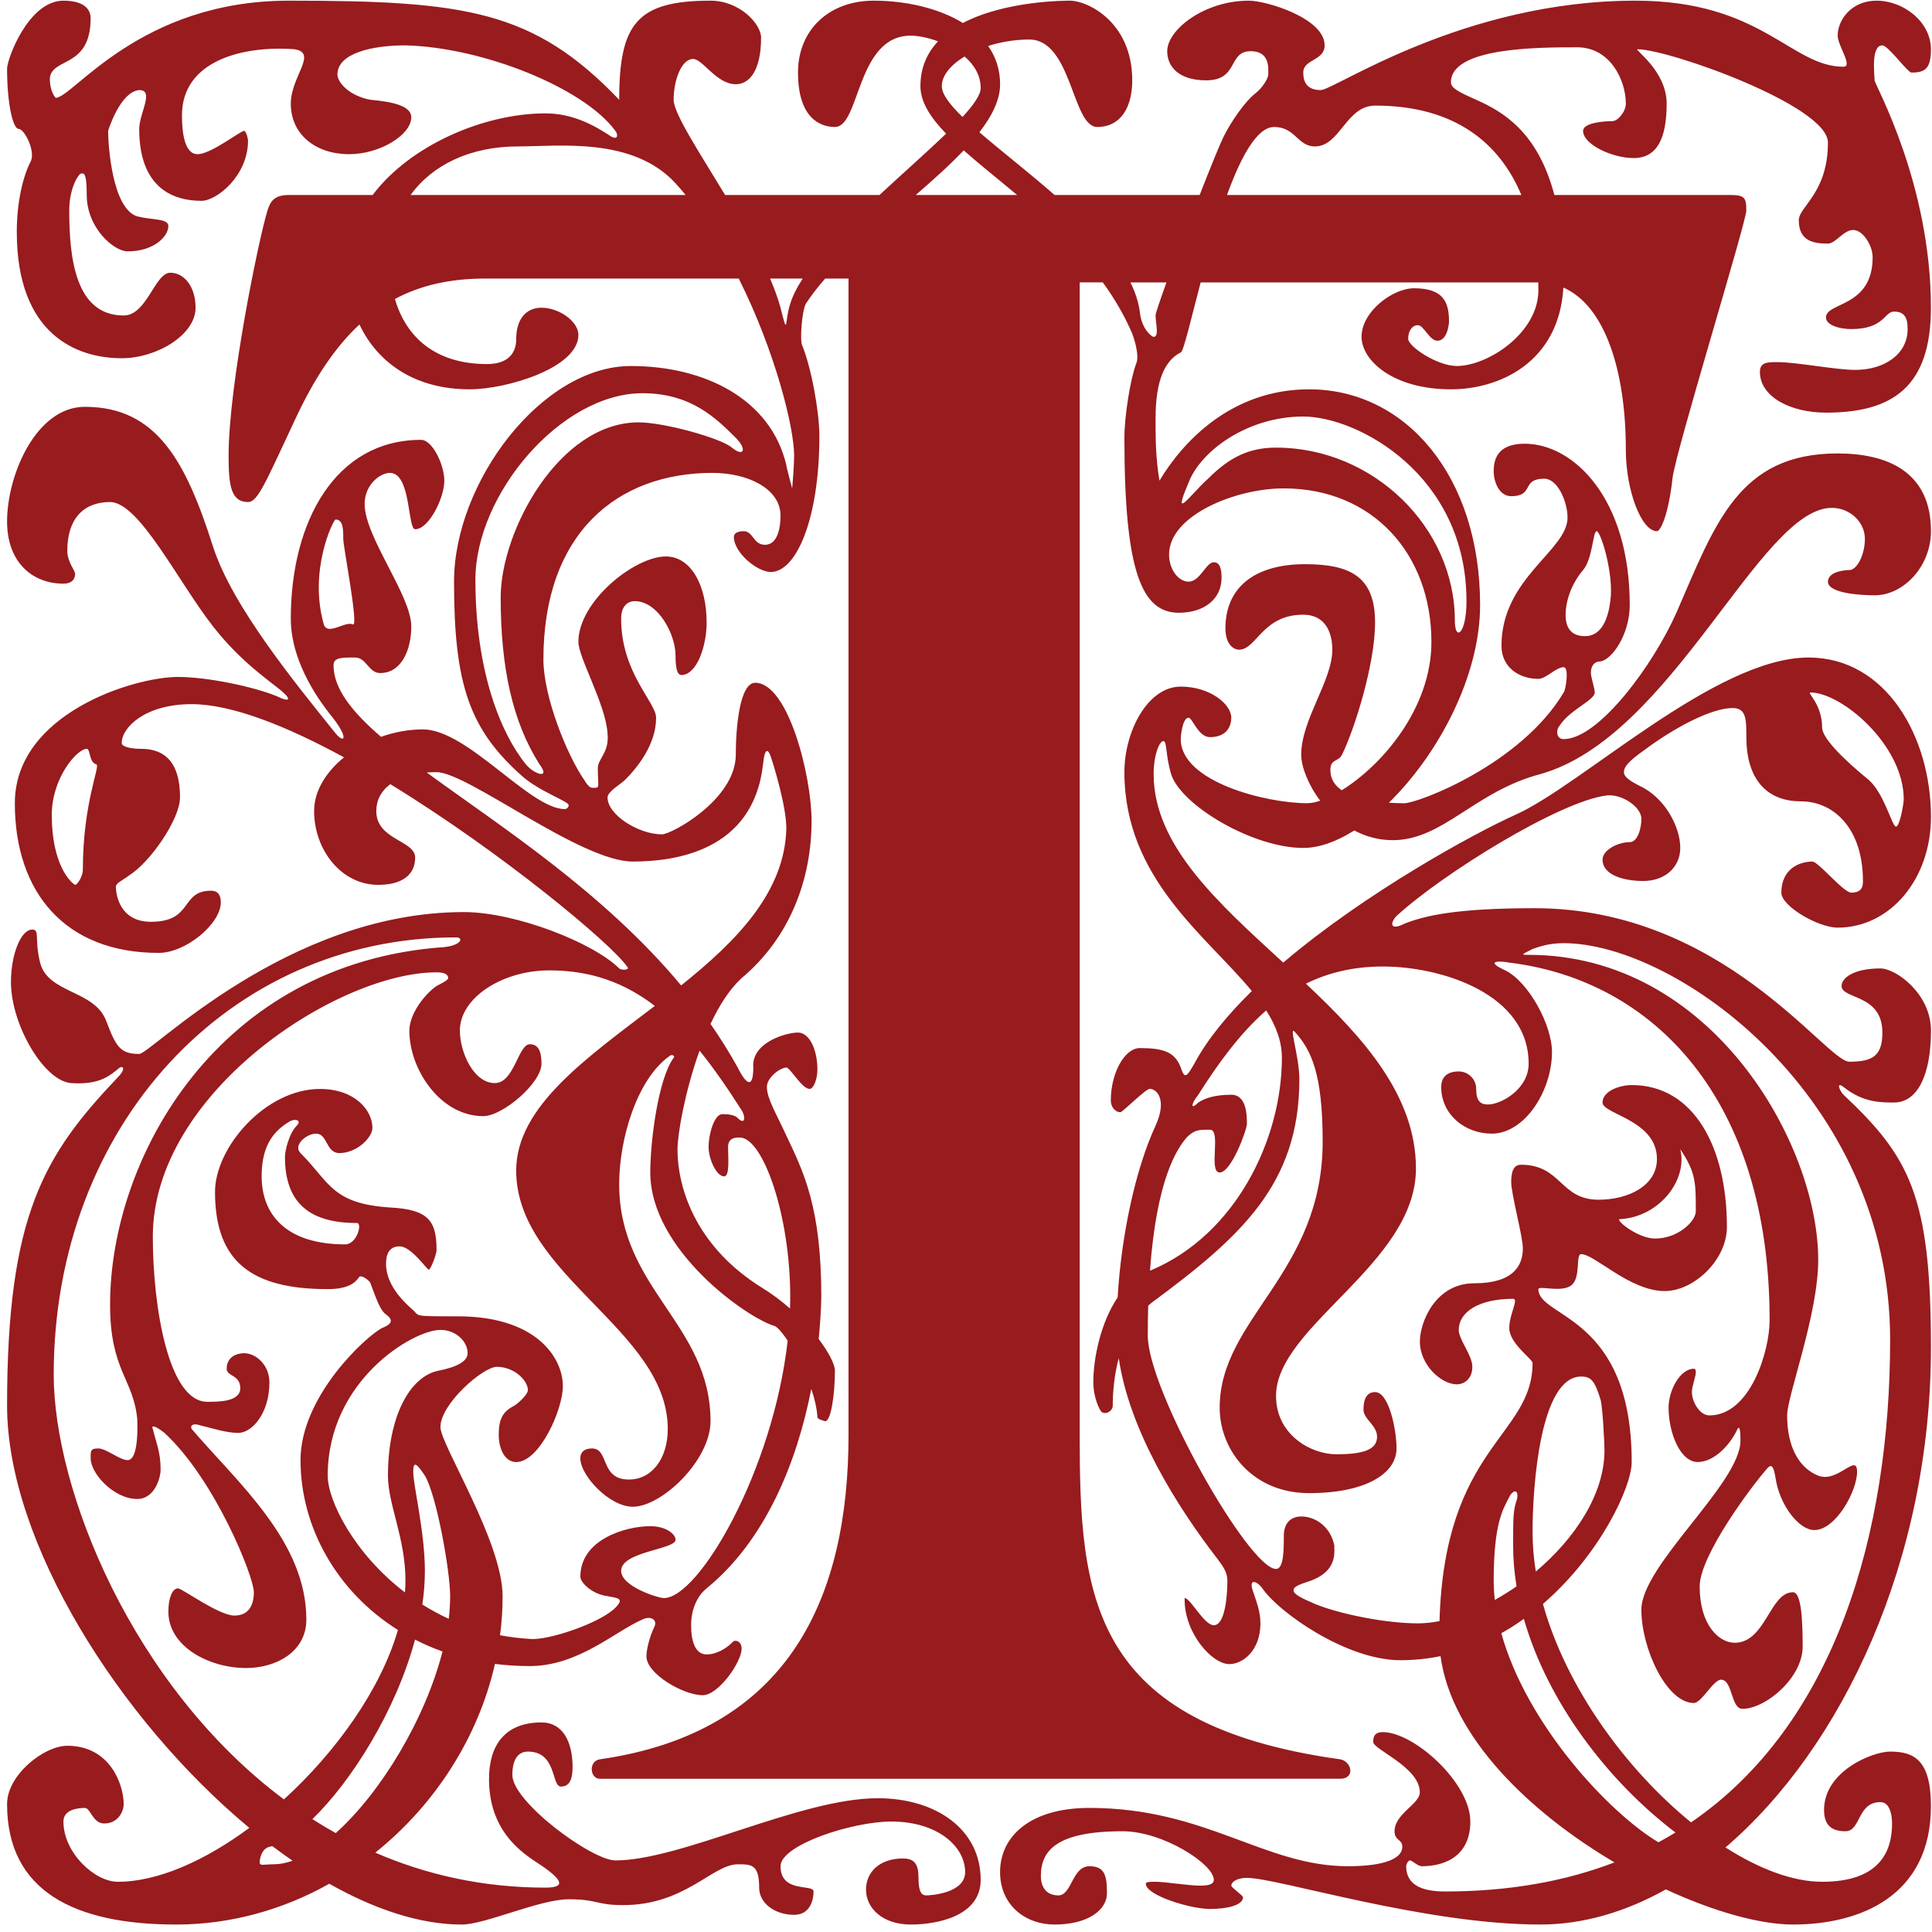 <?xml version="1.0" encoding="utf-8"?>
<!-- Generator: Adobe Illustrator 12.0.0, SVG Export Plug-In  -->
<!DOCTYPE svg PUBLIC "-//W3C//DTD SVG 1.1//EN" "http://www.w3.org/Graphics/SVG/1.1/DTD/svg11.dtd">
<svg  version="1.1" xmlns="http://www.w3.org/2000/svg" xmlns:xlink="http://www.w3.org/1999/xlink" xmlns:a="http://ns.adobe.com/AdobeSVGViewerExtensions/3.0/"
	 width="171" height="171" viewBox="-0.626 -0.059 171 171" enable-background="new -0.626 -0.059 171 171" xml:space="preserve">
<defs>
</defs>
<path fill="#981B1E" d="M103.029,68.457c-0.517-1.72-0.345-2.924-0.688-2.924s-0.859,1.204-0.859,2.924
	c0,6.313,5.712,11.398,11.47,16.684c7.312-6.215,16.867-11.421,20.522-13.072c5.848-2.58,17.716-13.932,25.972-13.932
	c6.88,0,10.837,7.052,10.837,14.104c0,5.504-3.613,9.804-8.257,9.804c-1.72,0-4.987-1.893-4.987-3.096
	c0-2.064,1.547-2.752,2.752-2.752c0.516,0,2.752,2.752,3.439,2.752c1.031,0,1.031-0.688,1.031-1.032
	c0-4.644-2.579-7.052-5.504-7.052c-3.096,0-4.815-2.064-4.815-5.676c0-1.548,0-2.58-1.204-2.58c-1.893,0-5.16,1.72-7.912,3.784
	c-1.203,0.86-1.72,1.376-1.72,1.892c0,0.344,0.344,0.688,1.376,1.204c2.236,1.032,3.611,3.612,3.611,5.504
	c0,1.72-1.375,2.924-3.268,2.924c-1.72,0-3.611-0.516-3.611-1.892c0-0.86,1.375-1.548,2.408-1.548c0.688,0,1.031-1.204,1.031-2.064
	c0-1.032-1.72-2.236-3.096-2.064c-4.129,0.516-14.448,6.88-18.576,10.664c-0.516,0.516-0.688,1.376,0.688,0.688
	c1.721-0.688,4.473-1.376,11.524-1.376c16.685,0,25.8,13.587,27.864,13.587s2.924-0.516,2.924-2.58c0-3.439-3.611-2.924-3.611-4.127
	c0-0.688,1.031-1.549,3.439-1.549c1.376,0,4.473,2.236,4.473,5.504c0,3.957-1.205,6.364-3.269,6.364c-1.204,0-2.753,0-4.472-1.376
	c-0.688-0.516-0.345,0.344,0,0.688c5.848,5.505,7.74,8.945,7.74,22.361c0,18.824-7.832,35.398-18.186,44.26
	c3.002,1.918,5.984,3.039,8.553,3.039c5.16,0,6.191-2.752,6.191-5.16c0-0.172,0-1.891-1.031-1.891c-2.064,0-1.721,2.58-3.096,2.58
	c-1.205,0-1.893-0.518-1.893-1.893c0-3.439,4.301-5.16,5.848-5.16c2.064,0,3.613,0.688,3.613,4.816
	c0,7.912-6.193,10.492-12.213,10.492c-2.91,0-6.993-1.141-11.252-3.109c-3.589,2.01-7.353,3.109-11.107,3.109
	c-10.32,0-23.221-4.129-25.973-4.129c-0.86,0-1.376,0.344-1.376,0.688c0,0.174,1.032,0.861,1.032,1.033
	c0,0.688-1.377,1.031-2.924,1.031c-1.721,0-5.677-1.203-5.677-2.234c0-0.172,0.345-0.174,0.86-0.174
	c0.859,0,2.924,0.344,3.956,0.344c0.86,0,1.204-0.172,1.204-0.516c0-1.375-4.473-4.299-8.084-4.299
	c-5.848,0-7.225,1.719-7.225,3.955c0,1.033,0.516,1.721,1.549,1.721c1.203,0,1.203-2.58,2.752-2.58c1.375,0,1.547,0.859,1.547,2.408
	c0,1.375-1.547,2.752-4.644,2.752c-2.58,0-4.815-1.721-4.815-4.645c0-3.096,2.58-5.676,7.912-5.676
	c10.319,0,15.479,5.16,22.875,5.16c3.269,0,4.816-0.688,4.816-1.721c0-0.688-0.688-0.516-0.688-1.375
	c0-1.549,2.236-2.408,2.236-3.441c0-2.234-4.129-3.783-4.129-4.471c0-0.689,0.344-0.861,0.86-0.861c2.752,0,7.739,4.473,7.739,7.912
	c0,2.924-2.063,3.957-4.299,3.957c-0.345,0-0.86-0.516-1.033-0.516c-0.172,0-0.344,0.344-0.344,0.516
	c0,1.547,1.205,2.236,3.44,2.236c5.702,0,10.677-0.916,14.993-2.574c-7.485-4.424-14.422-11.072-15.394-18.256
	c-1.135,0.234-2.321,0.361-3.556,0.361c-4.816,0-10.836-4.3-12.212-6.363c-0.517-0.688-1.204-0.86-0.86,0.172
	c0.344,1.031,0.688,1.892,0.688,2.924c0,2.408-1.548,3.611-2.753,3.611c-1.547,0-3.955-2.752-3.955-5.676v-0.172
	c0.516,0,1.72,2.408,2.58,2.408c1.031,0,1.203-2.752,1.203-3.956c0-0.688-0.344-1.204-0.859-1.892
	c-3.646-4.709-7.827-11.43-8.756-17.793c-0.377,1.416-0.532,2.888-0.532,4.205c0,0.516-0.688,0.859-1.032,0.516
	c-0.344-0.516-0.688-1.549-0.688-2.58c0-2.118,0.644-5.282,2.152-7.511c0.333-5.573,1.592-11.382,3.352-15.193
	c1.031-2.236,0.172-3.269-0.516-3.269c-0.345,0-2.408,2.064-2.58,2.064c-0.517,0-0.86-0.516-0.86-1.032
	c0-2.407,1.204-4.644,2.58-4.644c2.063,0,3.096,0.344,3.612,1.72c0.344,1.032,0.516,0.86,1.203-0.345
	c1.154-2.152,2.943-4.322,5.086-6.422c-4.043-4.914-11.277-9.958-11.277-19.377c0-3.612,2.064-7.568,4.988-7.568
	c2.58,0,4.472,1.548,4.472,2.752c0,0.688-0.345,1.72-1.892,1.72c-1.033,0-1.549-1.72-1.893-1.72c-0.516,0-0.688,1.548-0.688,1.892
	c0,3.784,7.567,5.676,11.18,5.676c0.336,0,0.729-0.075,1.163-0.219c-1.086-1.445-1.679-3.027-1.679-4.081
	c0-3.096,2.752-6.536,2.752-9.288c0-1.376-0.517-3.096-2.58-3.096c-3.612,0-4.129,3.096-5.676,3.096
	c-0.517,0-1.205-0.516-1.205-1.892c0-3.612,2.58-5.676,7.053-5.676c4.128,0,6.191,1.204,6.191,5.16
	c0,3.784-1.892,9.632-2.924,11.696c-0.344,0.688-1.031,0.344-1.031,1.376c0,0.781,0.393,1.356,1.004,1.78
	c3.524-2.175,7.939-7.222,7.939-13.132c0-7.74-5.16-13.588-13.072-13.588c-4.3,0-10.148,2.408-10.148,5.848
	c0,1.376,0.861,2.408,1.721,2.408c1.032,0,1.548-1.72,2.236-1.72c0.516,0,0.688,0.516,0.688,1.376c0,1.892-1.548,3.096-3.783,3.096
	c-3.269,0-4.816-3.612-4.816-15.48c0-1.892,0.516-5.16,1.031-6.536c0.345-0.688-0.172-2.408-0.516-3.096
	c-0.67-1.479-1.496-2.85-2.424-4.128h-2.048v101.997c0,14.275,0.86,25.627,23.048,28.723c1.032,0.172,1.376,1.721,0,1.721H52.46
	c-0.86,0-1.032-1.549,0-1.721c16.856-2.408,22.017-14.447,22.017-28.723V24.596h-2.064c-0.654,0.743-1.234,1.488-1.721,2.236
	c-0.344,0.688-0.516,3.096-0.344,3.612c0.86,2.064,1.549,6.02,1.549,8.084c0,7.396-2.064,12.04-4.301,12.04
	c-1.203,0-3.268-1.72-3.268-3.096c0-0.344,0.344-0.516,0.859-0.516c0.86,0,0.86,1.204,1.893,1.204c1.204,0,1.376-1.72,1.376-2.58
	c0-2.408-2.924-3.784-6.021-3.784c-8.428,0-14.964,5.332-14.964,16.512c0,3.268,2.064,8.428,3.612,10.664
	c0.516,0.86,0.688,0.688,1.031,0.688c0.345,0,0.173-0.344,0.173-1.72c0-0.86,1.032-1.376,0.86-3.096
	c-0.172-2.58-2.58-6.708-2.58-8.084c0-3.612,4.988-7.568,7.74-7.568c2.235,0,3.611,2.58,3.611,5.848
	c0,2.064-0.859,4.644-2.236,4.644c-0.344,0-0.516-0.516-0.516-1.72c0-1.892-1.548-4.816-3.611-4.816
	c-0.688,0-1.205,0.516-1.205,1.548c0,4.816,3.096,7.396,3.096,8.772c0,2.408-1.719,4.472-2.752,5.504
	c-0.344,0.344-1.547,1.032-1.547,1.548c0,1.548,2.752,3.268,4.815,3.268c0.86,0,6.536-3.096,6.536-7.052
	c0-2.408,0.344-6.364,1.721-6.364c2.924,0,4.987,8.256,4.987,12.212c0,5.16-1.892,10.32-6.192,13.932
	c-1.067,0.971-1.985,2.421-2.752,4.052c0.86,1.234,1.668,2.52,2.408,3.86c0.86,1.72,1.376,1.72,1.376,0
	c-0.172-2.236,2.925-3.097,3.956-3.097c1.032,0,1.721,1.549,1.721,3.269c0,0.86-0.345,1.72-0.688,1.72
	c-0.688,0-1.72-1.892-2.063-1.892c-0.517,0-1.721,0.86-1.721,1.72c0,1.032,0.859,2.408,1.721,4.301
	c1.547,3.268,3.096,6.363,3.096,14.275c-0.025,1.171-0.1,2.425-0.232,3.731c0.922,1.214,1.436,2.267,1.436,2.805
	c0,2.063-0.344,4.472-0.859,4.472c0,0-0.688-0.172-0.688-0.344c-0.043-0.773-0.248-1.644-0.543-2.52
	c-1.267,6.471-4.032,13.377-9.262,17.656c-0.859,0.688-1.376,1.892-1.376,3.268s0.345,2.58,1.376,2.58
	c0.859,0,1.721-0.516,2.236-1.032c0.172-0.172,0.172-0.172,0.344-0.172s0.516,0.172,0.516,0.688c0,1.203-2.063,4.127-3.439,4.127
	c-1.721,0-4.988-1.892-4.988-3.439c0-0.688,0.344-1.893,0.688-2.58c0.345-0.688-0.344-1.031-1.031-0.688
	c-2.408,1.031-5.676,4.127-9.977,4.127c-1.063,0-2.092-0.065-3.086-0.191c-1.491,6.568-5.346,12.502-10.592,16.705
	c4.501,1.953,9.523,3.096,15.055,3.096c2.063,0,1.375-0.861-1.033-2.408c-2.063-1.377-3.955-3.441-3.955-7.225
	c0-2.924,1.375-4.988,4.644-4.988c1.892,0,2.752,1.721,2.752,3.957c0,1.203-0.344,1.719-1.032,1.719
	c-0.859,0-0.344-3.096-2.924-3.096c-0.859,0-1.376,0.688-1.376,2.064c0,2.408,7.052,7.568,9.116,7.568
	c5.848,0,16.34-5.504,23.221-5.504c5.16,0,9.115,2.752,9.115,7.223c0,3.268-3.955,3.957-6.191,3.957
	c-2.408,0-3.957-1.377-3.957-3.096c0-1.549,1.205-2.752,3.269-2.752c1.032,0,1.376,0.516,1.376,1.719
	c0,1.033,0.172,1.549,0.688,1.549c0.345,0,3.44-0.172,3.44-2.064c0-2.236-2.407-4.473-6.536-4.473c-3.439,0-9.804,2.064-9.804,3.957
	c0,2.408,2.924,1.547,2.924,2.236c0,0.516-0.172,2.063-1.72,2.063c-1.721,0-3.096-1.031-3.096-2.406
	c0-2.064-0.688-2.064-1.893-2.064c-2.236,0-4.645,3.611-10.148,3.611c-2.408,0-2.235-0.516-4.815-0.516s-7.396,2.236-9.46,2.236
	c-3.684,0-7.704-1.334-11.73-3.611c-4.07,2.285-8.696,3.611-13.554,3.611C6.02,170.281,0,167.357,0,159.617
	c0-2.58,3.268-5.16,5.332-5.16c3.784,0,4.988,3.439,4.988,5.16c0,0.688-0.516,1.719-1.72,1.719c-1.032,0-1.204-1.375-1.72-1.375
	c-0.688,0-1.892,0.172-1.892,1.203c0,2.752,2.752,5.332,4.816,5.332c3.541,0,7.709-1.863,11.637-4.771
	C9.918,152.152,0,136.408,0,124.357c0-16.857,3.268-22.189,9.804-29.068c0.688-0.688,0.516-1.032,0.172-0.86
	c-0.86,0.688-1.72,1.548-4.3,1.376c-2.408-0.172-5.332-5.16-5.332-8.944c0-2.407,0.86-4.644,1.892-4.644
	c0.688,0,0.172,0.859,0.688,2.924c0.688,2.752,4.816,2.408,5.848,5.16c0.86,2.236,1.204,2.924,2.924,2.924
	c1.032,0,13.072-12.557,28.724-12.557c4.645,0,11.523,2.752,13.76,4.988c0.172,0.172,1.032,0.172,0.688-0.172
	c-1.353-1.977-11.015-10.059-20.949-16.137c-0.833,0.619-1.239,1.457-1.239,2.377c0,2.58,3.44,2.58,3.44,4.128
	s-1.204,2.408-3.268,2.408c-3.268,0-5.676-3.096-5.676-6.536c0-1.762,1.044-3.45,2.647-4.75c-5.082-2.77-9.943-4.709-13.483-4.709
	c-4.128,0-6.192,2.064-6.192,3.44c0,0.344,0.86,0.516,1.72,0.516c2.752,0,3.44,2.064,3.44,4.3c0,1.892-2.58,5.676-4.472,6.88
	c-0.688,0.516-1.204,0.688-1.204,1.032c0,0.688,0.344,3.096,3.096,3.096c3.784,0,2.58-2.752,5.332-2.752
	c0.688,0,0.86,0.516,0.86,1.032c0,1.893-3.096,4.473-5.504,4.473c-8.256,0-12.728-5.333-12.728-13.245s10.492-11.18,14.448-11.18
	c2.58,0,6.708,0.86,8.772,1.72c1.032,0.516,1.376,0.344,0.344-0.516c-1.032-0.86-3.612-2.58-6.02-5.676
	c-3.096-3.956-6.536-11.008-9.116-11.008c-2.408,0-3.784,1.548-3.784,4.3c0,1.032,0.688,1.72,0.688,2.064
	c0,0.516-0.344,0.86-1.032,0.86C2.236,51.601,0,49.708,0,46.096c0-4.128,2.58-10.148,6.88-10.148c6.364,0,8.944,4.816,11.352,12.384
	c1.72,5.332,7.396,12.212,10.836,16.512c0.86,1.032,1.204,0.344-0.516-1.72c-0.516-0.688-3.44-4.3-3.44-8.428
	c0-8.6,3.956-15.824,11.524-15.824c1.032,0,2.064,2.236,2.064,3.612c0,1.548-1.376,4.3-2.58,4.3c-0.688,0-0.344-4.988-2.236-4.988
	c-0.86,0-2.236,1.032-2.236,2.752c0,2.924,4.128,8.084,4.128,10.836c0,2.064-0.86,4.128-2.752,4.128
	c-1.032,0-1.204-1.376-2.236-1.376c-1.204,0-1.892,0-1.892,0.688c0,2.057,1.615,4.103,4.201,6.333
	c1.178-0.419,2.444-0.657,3.71-0.657c3.956,0,9.46,7.052,12.556,7.052c0.173,0,0.345-0.172,0.345-0.344
	c0-0.344-2.58-1.204-4.128-2.58c-4.645-4.128-6.02-8.084-6.02-17.2c0-8.772,7.74-19.092,15.652-19.092
	c6.536,0,12.384,2.924,13.761,8.772c0,0.172,0.516,2.064,0.516,2.064s0.172-1.892,0.172-2.924c0-2.456-1.67-9.205-4.9-15.652H42.313
	c-3.033,0-5.66,0.567-7.983,1.807c0.969,3.356,3.56,5.761,8.155,5.761c1.547,0,2.58-0.688,2.58-2.236
	c0-1.72,0.859-2.752,2.235-2.752c1.548,0,3.269,1.204,3.269,2.408c0,2.924-6.364,4.816-9.633,4.816c-4.852,0-8.157-2.362-9.747-5.74
	c-2.15,1.998-4.023,4.788-5.733,8.492c-2.58,5.504-3.268,7.224-4.128,7.224c-1.548,0-1.72-1.548-1.72-4.128
	c0-6.192,2.666-19.178,3.44-21.672c0.255-0.821,0.602-1.376,1.892-1.376h7.415c3.38-4.471,9.936-7.224,15.29-7.224
	c2.407,0,4.299,1.032,5.848,2.064c0.688,0.344,0.516-0.344,0.344-0.516C51.084,7.74,42.14,4.128,35.26,3.956
	c-2.924,0-6.02,0.688-6.02,2.58c0,0.688,1.032,1.892,2.924,2.236c1.892,0.172,3.612,0.516,3.612,1.548
	c0,1.548-2.752,3.268-5.504,3.268c-2.924,0-5.16-1.72-5.16-4.472c0-2.408,2.408-4.472,0.344-4.816
	c-4.644-0.344-9.976,1.032-9.976,5.848c0,1.892,0.344,3.44,1.376,3.44c1.204,0,3.784-2.064,4.128-2.064
	c0.172,0,0.344,0.688,0.344,0.86c0,3.096-2.752,5.332-4.128,5.332c-2.58,0-5.504-1.204-5.504-6.364c0-1.376,1.376-3.44,0-3.44
	c-1.72,0.172-2.752,3.612-2.752,3.612c0,1.204,0.344,6.88,2.58,7.568c1.376,0.344,2.752,0.172,2.752,0.86
	c0,0.86-1.204,2.236-3.612,2.236c-1.204,0-3.612-2.064-3.612-4.988c0-2.236-0.344-1.892-0.516-1.892s-1.032,1.204-1.032,3.268
	c0,4.128,0.516,9.288,4.816,9.288c2.064,0,2.752-3.784,4.128-3.784c1.204,0,2.236,1.204,2.236,3.096c0,2.408-3.44,4.472-6.536,4.472
	c-3.956,0-9.288-2.064-9.288-11.18c0-2.58,0.516-4.816,1.204-6.192c0.516-0.86-0.516-2.924-1.032-2.924S0,9.116,0,6.02
	C0,5.16,1.892,0,4.988,0c1.72,0,2.408,0.688,2.408,1.548c0,4.472-3.44,3.44-3.612,5.332C3.784,8.084,4.3,8.6,4.3,8.6
	C5.848,8.6,11.696,0,24.94,0c15.652,0,21.671,0.86,29.24,8.772C54.18,2.064,55.729,0,62.264,0c2.58,0,4.473,2.064,4.473,3.268
	c0,2.924-1.032,4.128-2.236,4.128c-1.721,0-2.924-2.236-3.784-2.236c-1.032,0-1.72,1.892-1.72,3.612
	c0,1.199,2.226,4.574,4.555,8.428h13.664c2.1-1.95,4.235-3.825,5.894-5.429c-1.391-1.439-2.269-2.805-2.269-4.203
	c0-1.66,0.604-2.956,1.555-3.968c-0.906-0.336-1.791-0.504-2.414-0.504c-4.816,0-4.473,8.084-6.709,8.084
	c-1.375,0-3.268-0.86-3.268-4.816C70.004,2.58,72.756,0,76.712,0c2.728,0,5.694,0.625,7.887,1.976C88.358,0,93.645,0,94.084,0
	c1.549,0,5.504,1.892,5.504,7.052c0,2.408-1.031,4.128-3.096,4.128c-2.236,0-2.236-7.74-6.02-7.74c-1.271,0-2.523,0.213-3.639,0.57
	c0.668,0.947,1.059,2.071,1.059,3.386c0,1.373-0.701,2.793-1.833,4.252c1.886,1.624,4.327,3.514,6.654,5.552h12.841
	c0.965-2.465,1.813-4.55,2.117-5.16c0.688-1.376,1.893-3.096,2.752-3.784c0.688-0.516,1.205-1.376,1.205-1.72
	c0-0.516,0.172-2.064-1.549-2.064c-2.064,0-1.031,2.58-3.956,2.58c-2.407,0-3.44-1.204-3.44-2.58c0-1.892,3.269-4.472,7.225-4.472
	c1.548,0,6.708,1.548,6.708,3.956c0,1.376-1.892,1.204-1.892,2.408c0,0.86,0.344,1.548,1.548,1.548S128.829,0,144.137,0
	c11.18,0,13.76,5.848,18.404,5.848c0.859,0-0.517-1.892-0.517-2.752c0-1.376,1.204-3.096,3.44-3.096c2.408,0,4.816,1.892,4.816,4.3
	c0,1.72-0.517,2.064-1.721,2.064c-0.344,0-2.064-2.408-2.58-2.408c-1.031,0-0.688,2.58-0.688,3.096
	c0,0.344,4.988,9.116,4.988,20.124c0,7.052-3.441,9.288-9.289,9.288c-3.096,0-5.848-1.376-5.848-3.612c0-0.86,0.688-0.86,1.548-0.86
	c1.72,0,5.16,0.688,6.88,0.688c2.58,0,4.645-1.376,4.645-3.612c0-0.86-0.172-1.548-1.204-1.548c-0.86,0-0.86,1.548-3.784,1.548
	c-1.032,0-2.236-0.344-2.236-1.032c0-1.376,4.129-0.86,4.129-5.332c0-1.032-0.861-2.408-1.721-2.408s-1.548,1.204-2.236,1.204
	c-1.203,0-2.58-0.172-2.58-2.064c0-1.204,2.58-2.408,2.58-6.88c0-3.268-14.104-8.256-16.855-8.256c-0.344,0,2.58,1.892,2.58,4.816
	c0,3.096-0.86,4.816-2.924,4.816c-1.893,0-4.473-1.204-4.473-2.408c0-0.688,1.721-0.86,2.58-0.86c0.516,0,1.204-0.86,1.204-1.548
	c0-2.064-1.376-4.988-4.3-4.988c-3.44,0-11.18,0-11.18,3.096c0,0.516,0.688,0.86,2.235,1.548c2.298,1.021,5.446,2.8,6.919,8.428
	h15.441c1.376,0,1.548,0.172,1.548,1.376c0,1.032-6.364,21.672-6.536,23.736c-0.344,3.096-1.031,4.644-1.376,4.644
	c-1.376,0-2.752-3.612-2.752-7.224c0-6.977-1.843-12.725-5.526-14.339c-0.391,6.618-5.65,9.007-9.953,9.007
	c-5.16,0-7.912-2.58-7.912-4.644c0-2.236,2.752-4.3,4.644-4.3c2.58,0,3.097,1.204,3.097,2.924c0,0.344-0.173,1.72-1.033,1.72
	c-0.688,0-1.203-1.376-1.72-1.376c-0.516,0-0.86,0.516-0.86,1.204s2.58,2.408,4.301,2.408c2.752,0,7.224-2.924,7.224-6.708
	c0-0.229-0.003-0.459-0.008-0.688h-29.886c-0.885,3.371-1.503,6.066-1.754,6.192c-1.377,0.688-2.236,2.408-2.236,5.848
	c0,1.72,0,3.44,0.344,5.504c2.064-3.44,6.364-8.084,13.244-8.084c8.6,0,15.137,7.74,15.137,19.092c0,6.32-3.729,13.261-8.078,17.5
	c0.498,0.033,0.967,0.044,1.369,0.044c1.204,0,10.32-3.44,14.104-9.804c0.172-0.172,0.517-2.236,0-2.236
	c-0.688,0-1.548,1.032-2.236,1.032c-1.72,0-3.268-1.032-3.268-2.924c0-6.02,5.848-8.428,5.848-11.352c0-1.376-0.86-3.44-2.063-3.44
	c-2.064,0-0.86,1.548-2.924,1.548c-1.033,0-1.549-1.204-1.549-2.236c0-1.72,1.032-2.408,2.752-2.408
	c4.301,0,9.289,4.816,9.289,14.276c0,2.58-1.549,4.816-2.58,4.988c-0.517,0-0.861,0.344-0.861,1.032c0,0.344,0.345,1.376,0.345,1.72
	c0,0.688-2.235,1.548-3.097,2.924c-0.344,0.344-0.344,1.204,0.345,1.204c3.096,0,7.912-6.536,9.976-11.18
	c3.44-7.912,5.504-14.104,14.276-14.104c4.3,0,8.257,1.548,8.257,6.88c0,3.096-2.408,5.676-4.988,5.676
	c-1.205,0-4.129-0.172-4.129-1.204c0-0.86,1.377-1.032,1.893-1.032c0.688,0,1.376-1.376,1.376-2.752
	c0-1.548-1.376-2.752-2.925-2.752c-6.363,0-14.104,20.296-25.799,23.564c-5.849,1.548-8.601,5.848-13.072,5.848
	c-1.26,0-2.398-0.329-3.396-0.859c-1.561,0.984-3.109,1.547-4.516,1.547C110.252,74.993,103.889,71.208,103.029,68.457z
	 M6.708,76.884c0-5.848,1.548-9.116,1.204-9.288c-0.688-0.172-0.516-1.376-0.86-1.376c-0.86,0-3.096,2.58-3.096,5.848
	c0,4.472,1.72,6.02,2.064,6.192C6.192,78.261,6.708,77.573,6.708,76.884z M47.989,85.828c-4.129,0-7.912,2.408-7.912,5.332
	c0,1.893,1.203,4.645,3.096,4.645c1.721,0,2.064-3.439,3.096-3.439c0.688,0,1.032,0.516,1.032,1.719c0,1.721-3.44,4.645-5.16,4.645
	c-3.784,0-6.536-4.128-6.536-7.568c0-1.375,1.204-3.096,2.408-3.955c0.344-0.172,1.032-0.517,1.032-0.688
	c0-0.345-0.344-0.517-1.032-0.517C29.24,86,12.9,96.664,12.9,109.393c0,6.191,1.376,14.62,4.816,14.62c1.032,0,2.924,0,2.924-1.204
	c0-1.203-1.204-1.031-1.204-1.72c0-1.032,0.86-1.376,1.548-1.376c1.032,0,2.236,1.031,2.236,2.58c0,2.752-1.548,4.472-2.752,4.472
	c-1.032,0-2.064-0.344-3.44-0.688c-0.516-0.172-0.86,0-0.688,0.345c4.128,4.815,10.148,9.976,10.148,16.856
	c0,2.924-2.752,4.299-5.332,4.299c-3.268,0-6.88-1.891-6.88-4.987c0-1.204,0.344-2.063,0.86-2.063c0.344,0,3.612,2.407,4.988,2.407
	c1.548,0,1.72-1.376,1.72-2.063c0-1.377-3.44-9.977-7.912-14.104c-0.86-0.688-1.204-0.688-1.032-0.344
	c0.344,1.376,0.688,2.063,0.688,3.612c0,0.688-0.516,2.58-2.064,2.58c-2.064,0-4.128-2.236-4.128-3.612c0-0.688,0-0.86,0.688-0.86
	s1.892,1.032,2.58,1.032c1.032,0,0.86-3.269,0.86-3.612c-0.344-3.611-2.408-4.3-2.408-10.148c0-13.071,9.632-30.271,29.584-31.647
	c1.548-0.172,1.72-0.86,1.032-0.86c-20.124,0-35.604,16.684-35.604,38.701c0,10.188,6.937,27.551,20.375,37.596
	c4.655-4.24,8.578-9.766,10.091-14.996c-5.458-3.424-8.621-9.159-8.621-15.032c0-5.677,5.848-11.009,7.224-11.696
	c0.86-0.344,1.032-0.688,0.344-1.203c-0.516-0.345-0.86-1.377-1.376-2.753c0-0.172-0.86-0.86-1.032-0.516
	c-0.344,0.516-1.032,1.032-2.752,1.032c-6.708,0-9.976-2.408-9.976-8.601c0-3.956,4.472-9.116,9.288-9.116
	c3.096,0,4.644,1.893,4.644,3.44c0,0.86-1.376,2.235-2.924,2.235c-1.204,0-1.032-1.719-2.064-1.719c-0.86,0-2.064,1.031-1.376,1.719
	c2.58,2.58,2.752,4.473,7.912,4.816c3.44,0.172,4.128,1.204,4.128,3.784c0,0.345-0.516,1.72-0.688,1.72s-1.548-2.064-2.58-2.064
	c-1.032,0-1.204,0.861-1.204,1.549c0,2.064,1.892,3.611,2.236,3.956c0.86,0.688-0.172,0.688,4.128,0.688
	c6.879,0,9.287,3.611,9.287,6.191c0,2.064-2.063,6.708-4.127,6.708c-1.033,0-1.549-1.204-1.549-2.407
	c0-1.377,0.344-2.064,1.377-2.58c0.516-0.345,1.203-1.033,1.203-1.377c0-0.859-1.203-2.064-2.752-2.064
	c-1.204,0-4.988,3.269-4.988,5.332c0,1.549,5.503,10.148,5.503,14.965c0,1.164-0.076,2.318-0.225,3.459
	c0.844,0.16,1.723,0.271,2.633,0.325c1.549,0.172,6.192-1.376,7.568-2.753c0.859-0.859,0.172-0.859-0.688-1.031
	c-1.377-0.172-2.408-1.204-2.408-1.721c0-3.268,3.955-4.471,6.191-4.471c1.377,0,2.236,0.688,2.236,1.203
	c0,0.86-4.816,1.032-4.816,2.752c0,1.377,3.269,2.408,3.784,2.408c3.093,0,9.662-11.262,10.956-22.785
	c-0.473-0.71-0.896-1.192-1.152-1.295c-2.408-0.688-11.008-6.708-11.008-13.588c0-2.752,0.688-8.256,2.064-10.148
	c0.172-0.172-0.172-0.344-0.344-0.172c-2.924,2.064-4.473,7.396-4.473,11.352c0,9.289,8.084,12.385,8.084,20.984
	c0,3.44-4.3,7.568-6.88,7.568c-2.063,0-4.644-2.752-4.644-4.3c0-0.517,0.344-0.86,1.031-0.86c1.549,0,0.688,2.752,3.269,2.752
	c2.063,0,3.44-1.892,3.44-4.472c0-8.772-13.416-13.589-13.416-22.876c0-5.642,6.188-9.928,12.268-14.571
	C54.709,86.955,51.731,85.828,47.989,85.828z M22.36,164.777c0,0.344,0.344,0.172,1.204,0.172c0.546,0,1.118-0.109,1.706-0.316
	c-0.6-0.414-1.197-0.844-1.792-1.293c-0.088,0.023-0.174,0.045-0.258,0.061C22.532,163.572,22.36,164.434,22.36,164.777z
	 M29.928,110.08c1.032,0,1.548-1.892,1.032-1.892c-4.128,0-6.364-1.72-6.364-5.848c0-0.517,0.344-2.063,1.032-2.752
	c0.516-0.517-0.172-0.688-0.688-0.345c-1.72,1.033-2.408,2.58-2.408,4.816C22.532,107.5,24.768,110.08,29.928,110.08z
	 M27.025,160.949c0.674,0.432,1.363,0.844,2.067,1.238c3.988-3.576,7.912-10.066,9.448-16.074c-0.848-0.303-1.659-0.654-2.432-1.049
	C34.396,151.413,30.466,157.621,27.025,160.949z M29.756,47.645c0-0.86,0-1.72-0.688-1.72c-0.172,0-2.408,4.472-1.032,9.288
	c0.344,1.032,1.892-0.344,2.58,0C31.132,55.384,29.756,48.333,29.756,47.645z M35.26,139.837c0-3.784-1.548-6.708-1.548-9.288
	c0-5.16,1.892-8.771,4.472-9.288c1.72-0.345,2.58-0.86,2.58-1.548c0-1.032-1.032-2.064-2.408-2.064c-2.408,0-9.976,4.473-9.976,12.9
	c0,2.217,2.332,6.896,6.838,10.338C35.246,140.533,35.26,140.184,35.26,139.837z M59.168,16.168
	C55.384,12.04,48.848,12.9,45.237,12.9c-4.265,0-7.604,1.651-9.526,4.3h24.35C59.77,16.847,59.472,16.502,59.168,16.168z
	 M39.091,143.221c0.083-0.686,0.125-1.357,0.125-2.008c0-2.236-1.204-8.944-2.236-10.664c-0.688-1.032-1.032-1.376-1.032-0.344
	c0,1.203,1.032,5.332,1.032,8.771c0,0.979-0.078,1.975-0.224,2.98C37.488,142.417,38.267,142.842,39.091,143.221z M68.973,73.272
	c0-1.892-1.033-5.332-1.377-6.364c-0.172-0.516-0.516-1.032-0.688,0.688c-0.86,7.74-7.912,8.6-11.524,8.6
	c-4.644,0-14.62-7.912-17.372-7.912c-0.302,0-0.591,0.011-0.867,0.032c6.508,4.757,15.607,10.554,22.516,18.844
	C64.555,83.24,68.828,78.929,68.973,73.272z M56.245,34.744c-7.225,0-14.793,8.944-14.793,16.512c0,8.084,2.236,13.588,4.473,16.34
	c0.688,0.86,2.236,1.376,1.204,0c-2.408-3.784-3.44-8.6-3.44-14.792c0-5.848,5.16-15.48,12.213-15.48
	c2.235,0,7.224,1.376,8.256,2.236c1.031,0.86,1.375,0.172,0.344-0.86C62.78,36.98,60.544,34.744,56.245,34.744z M59.34,101.652
	c0,3.784,1.893,8.772,7.396,12.213c0.937,0.57,1.797,1.219,2.563,1.892c0.012-0.345,0.018-0.689,0.018-1.032
	c0-7.225-2.408-14.104-4.473-14.104c-0.344,0-1.031,0-1.031,0.859c0,0.86,0.172,2.58-0.345,2.58c-0.688,0-1.376-1.548-1.376-2.58
	c0-1.203,0.516-2.924,1.204-2.924c0.345,0,1.032,0,1.376,0.344c0.688,0.688,0.688-0.172,0.344-0.688
	c-1.243-1.955-2.464-3.725-3.724-5.276C59.991,96.545,59.34,100.342,59.34,101.652z M68.457,27.176
	c0.688,2.752,0.344,1.204,0.86-0.344c0.214-0.702,0.597-1.452,1.106-2.236h-2.89C67.92,25.497,68.237,26.365,68.457,27.176z
	 M80.425,17.2h8.974c-1.705-1.428-3.347-2.725-4.729-3.949C83.447,14.543,81.972,15.861,80.425,17.2z M82.733,7.568
	c0,0.707,0.705,1.632,1.832,2.726c0.994-1.081,1.607-1.962,1.607-2.554c0-1.145-0.588-2.078-1.424-2.799
	C83.518,5.687,82.733,6.627,82.733,7.568z M100.277,27.692c0.172,1.376,1.032,2.064,1.204,2.064c0.516,0,0.172-1.204,0.172-1.892
	c0-0.188,0.387-1.33,0.965-2.924h-3.191C99.88,25.859,100.18,26.779,100.277,27.692z M149.048,161.24
	c12.741-8.713,17.62-25.557,17.62-42.731c0-21.5-18.92-35.089-28.896-35.089c-1.376,0-2.236,0.345-2.752,0.517
	c-1.032,0.517-1.032,0.517-0.345,0.517c16.168,0,25.629,16.684,25.629,27.004c0,4.816-2.752,12.039-2.752,13.76
	c0,2.752,1.031,4.645,2.752,5.332c1.72,0.688,3.439-2.064,3.439-0.344c0,1.72-1.892,5.16-3.783,5.16
	c-1.377,0-3.097-2.236-3.44-4.645c-0.172-1.031-0.345-1.204-0.688-0.859c-1.375,1.547-6.02,7.74-6.02,10.492
	c0,3.439,1.72,4.987,3.096,4.987c2.752,0,3.096-4.472,5.16-4.472c0.688,0,0.859,2.064,0.859,4.816s-3.268,5.504-5.332,5.504
	c-1.031,0-0.859-2.58-1.891-2.58c-0.688,0-1.721,2.063-2.408,2.063c-2.408,0-4.645-4.815-4.645-8.256
	c0-3.956,8.771-11.181,8.771-14.964c0-0.344,0-1.721-0.344-0.86c-0.688,1.376-2.063,2.752-3.439,2.752
	c-1.549,0-2.58-2.58-2.58-4.815c0-1.549,1.031-3.44,2.236-3.44c0.172,0,0.172,0.172,0.172,0.344c0,0.345-0.344,1.204-0.344,1.72
	c0,0.86,0.688,2.064,1.547,2.064c3.613,0,5.332-5.676,5.332-8.428c0-19.608-10.319-30.101-23.047-31.648
	c-0.861-0.172-2.236-0.172-0.345,0.688c2.063,1.032,4.128,4.816,4.128,7.225c0,3.439-2.408,7.225-5.332,7.225
	c-2.408,0-4.472-1.721-4.472-4.129c0-0.859,0.516-1.376,1.548-1.376c0.859,0,1.548,0.688,1.548,1.548
	c0,1.032,0.345,1.377,1.032,1.377c1.204,0,3.611-1.377,3.611-3.613c0-6.191-7.739-8.6-12.899-8.6c-2.604,0-4.84,0.546-6.815,1.519
	c5.118,4.813,9.739,9.925,9.739,16.37c0,8.428-12.384,13.932-12.384,20.123c0,3.441,3.096,5.16,5.332,5.16s3.611-0.344,3.611-1.547
	c0-1.033-1.203-1.549-1.203-2.408c0-1.032,0.344-1.549,1.031-1.549c1.205,0,1.893,3.269,1.893,4.988c0,2.236-2.752,3.956-7.74,3.956
	s-7.912-3.784-7.912-7.567c0-7.912,9.116-11.869,9.116-23.564c0-6.02-1.032-8.084-2.408-9.633c-0.688-0.859,0.345,2.064,0.345,4.129
	c0,9.287-5.16,13.932-13.072,19.779c-0.105,0.084-0.207,0.172-0.307,0.262c-0.025,0.84-0.037,1.727-0.037,2.662
	c0,4.816,8.943,20.641,11.352,20.641c0.688,0,0.688-1.72,0.688-2.924s0.688-1.721,1.549-1.721c1.203,0,2.58,0.861,2.924,2.58v0.517
	c0,1.204-0.688,2.063-2.064,2.58c-1.031,0.344-1.548,0.517-1.548,0.86s0.688,0.688,1.892,1.203c2.064,0.86,6.192,1.721,9.116,1.721
	c0.61,0,1.252-0.068,1.911-0.197c0.444-15.499,8.237-16.334,8.237-22.852c0-0.344-2.063-1.72-2.063-3.096
	c0-1.203,0.859-2.58,0.344-2.58c-3.097,0-4.816,1.204-4.816,2.752c0,0.86,1.204,2.236,1.204,3.268c0,1.033-0.688,1.549-1.376,1.549
	c-1.376,0-3.268-1.721-3.268-3.784c0-1.72,1.375-5.16,4.815-5.16s4.3-1.548,4.3-3.096c0-1.032-1.031-4.815-1.031-5.849
	c0-0.859,0.172-1.547,0.859-1.547c3.612,0,3.439,3.096,6.88,3.096c2.58,0,5.16-1.205,5.16-3.612c0-3.44-4.815-3.956-4.815-4.988
	s1.547-1.548,2.58-1.548c5.504,0,8.428,5.504,8.428,12.557c0,2.924-2.924,5.676-5.504,5.676c-3.096,0-6.192-3.268-7.396-3.268
	c-0.516,0,0,2.063-0.859,2.752c-0.86,0.688-2.925,0-2.925,0.344c0,2.58,8.257,2.236,8.257,15.308c0,2.19-2.785,8.184-7.855,12.556
	C138.008,149.35,143.319,156.57,149.048,161.24z M112.833,93.568c0-1.48-0.533-2.85-1.391-4.191
	c-2.245,1.959-4.16,4.537-6.006,7.459c-0.688,0.861-0.688,1.377,0,0.688c0.517-0.344,1.377-0.688,2.925-0.688
	c1.376,0,1.376,1.893,1.376,2.58c0,0.517-1.376,4.301-2.408,4.301c-1.031,0,0.172-3.784-0.859-3.784c-1.033,0-1.377,0-2.064,0.688
	c-0.855,0.998-2.658,3.652-3.248,11.789C108.773,109.25,112.833,100.732,112.833,93.568z M129.172,53.148
	c0-11.18-9.632-16.34-14.447-16.34c-4.988,0-9.116,3.096-10.148,5.848c-1.548,3.612,0.172,1.032,1.721-0.344
	c1.891-1.892,3.611-2.752,6.02-2.752c8.6,0,15.824,7.052,15.824,15.308C128.141,56.76,129.172,56.072,129.172,53.148z
	 M121.088,9.288c-2.58,0-3.096,3.612-5.332,3.612c-1.548,0-1.72-1.72-3.611-1.72c-1.518,0-2.943,2.651-4.172,6.02h26.056
	C132.11,12.625,128.161,9.288,121.088,9.288z M133.602,140.348c-0.197-1.202-0.301-2.407-0.301-3.607c0-2.58,0-3.096,0.344-4.127
	c0.172-0.86-0.344-0.86-0.688-0.172c-0.517,1.031-1.377,2.235-1.377,7.396c0,0.568,0.033,1.141,0.098,1.714
	C132.329,141.189,132.973,140.785,133.602,140.348z M147.667,162.135c-5.971-4.537-11.313-11.527-13.416-18.909
	c-0.637,0.455-1.302,0.882-1.996,1.271c2.237,8.078,9.521,15.891,13.908,18.504C146.675,162.723,147.176,162.434,147.667,162.135z
	 M141.385,128.313c0-0.688-0.172-3.955-0.344-4.472c-0.517-1.72-0.861-2.063-1.721-2.063c-3.611,0-4.3,9.631-4.3,13.76
	c0,1.158,0.099,2.328,0.287,3.5C138.753,136.132,141.385,132.199,141.385,128.313z M137.945,54.353c0,1.376,0.688,1.892,1.72,1.892
	c1.549,0,2.064-1.72,2.236-3.096c0.344-2.408-0.859-6.192-1.204-6.192c-0.344,0-0.344,2.408-1.204,3.44
	C138.461,51.601,137.945,53.148,137.945,54.353z M149.469,107.156c0-2.58,0-3.439-1.377-5.504c0.688,2.752-1.892,6.021-5.332,6.192
	c-0.516,0,1.549,1.72,3.097,1.72C147.92,109.564,149.469,108.017,149.469,107.156z M160.649,64.329c0,1.032,2.236,3.096,4.128,4.644
	c1.376,1.204,2.063,4.128,2.408,4.128c0.344,0,0.688-2.064,0.688-2.408c0-4.816-5.504-9.46-8.256-9.46
	C159.273,61.232,160.649,62.265,160.649,64.329z"/>
</svg>
